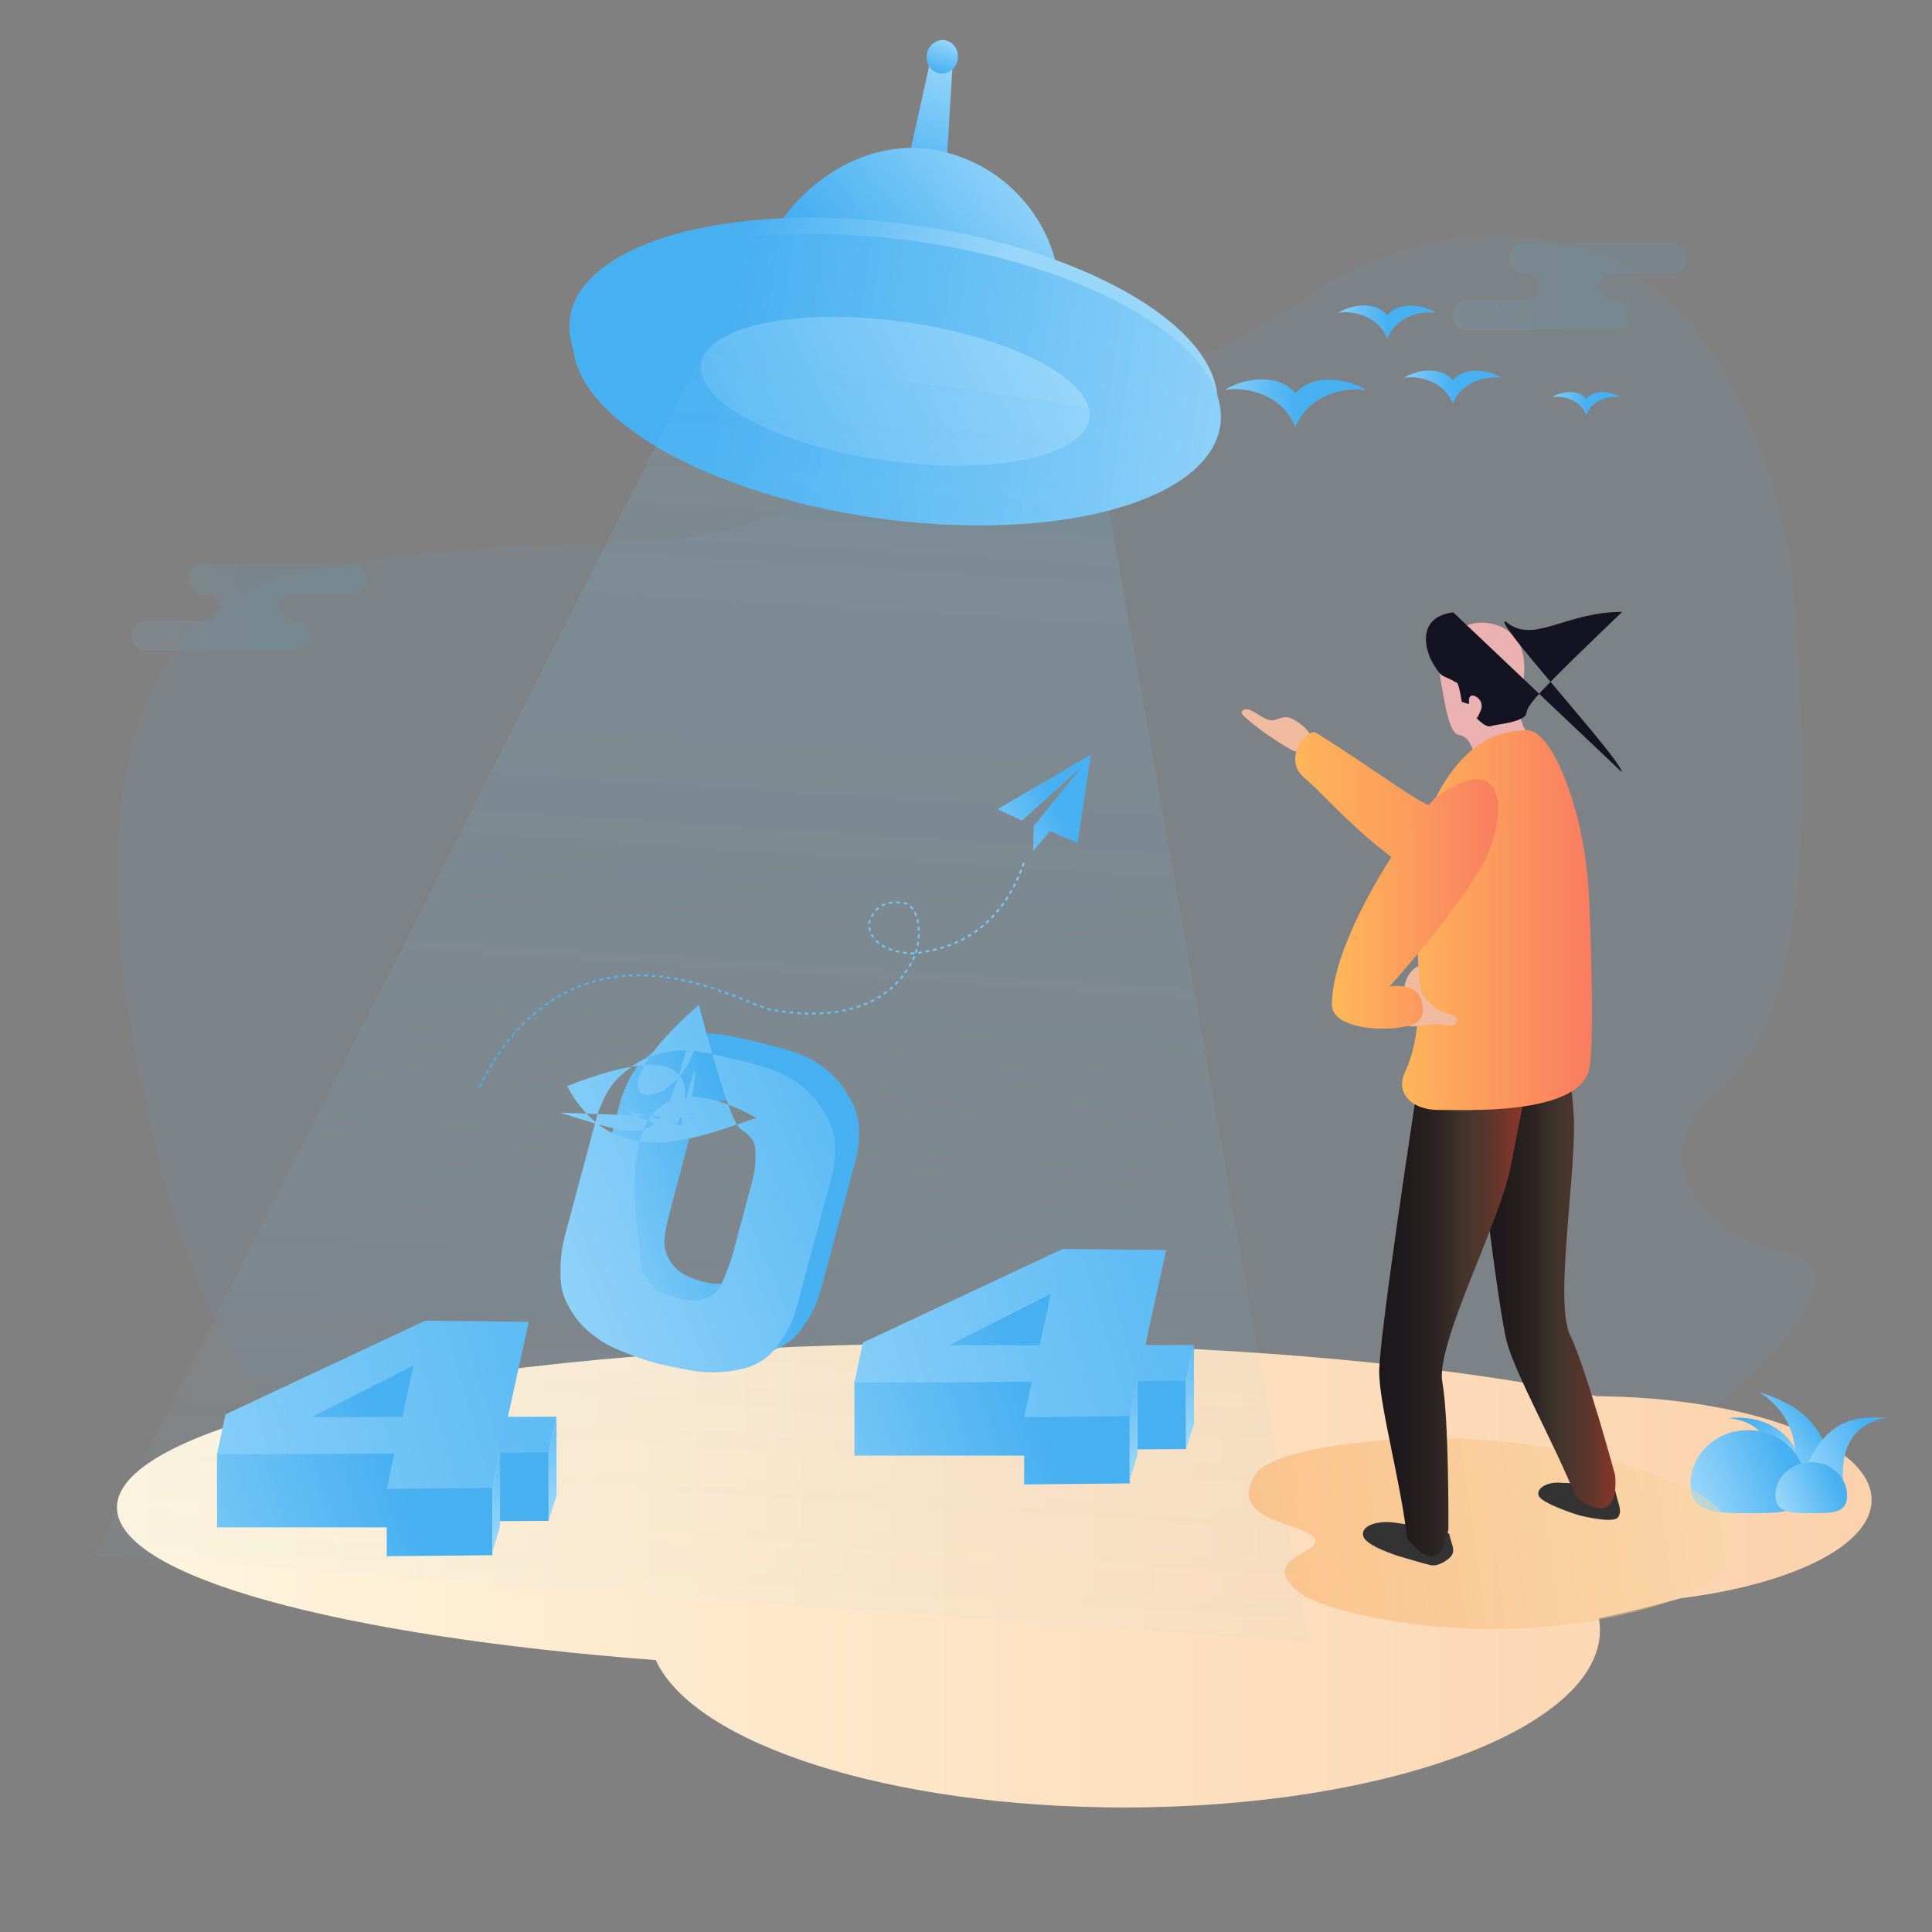 <svg width="1024px" height="1024px" viewBox="0 0 1024 1024" version="1.1" xmlns="http://www.w3.org/2000/svg" xmlns:xlink="http://www.w3.org/1999/xlink">
    <rect x="0" y="0" width="1024" height="1024" fill="#808080" stroke="none"/>
    <title>404</title>
    <defs>
        <linearGradient x1="-13.582%" y1="50%" x2="50%" y2="47.203%" id="linearGradient-1">
            <stop stop-color="#98D6FA" offset="0%"></stop>
            <stop stop-color="#47B0F1" offset="100%"></stop>
        </linearGradient>
        <linearGradient x1="-9.33772794e-14%" y1="-3.106%" x2="100%" y2="-3.106%" id="linearGradient-2">
            <stop stop-color="#FFF5DE" offset="0%"></stop>
            <stop stop-color="#FBD2AC" offset="100%"></stop>
        </linearGradient>
        <linearGradient x1="-13.582%" y1="50%" x2="50%" y2="47.628%" id="linearGradient-3">
            <stop stop-color="#98D6FA" offset="0%"></stop>
            <stop stop-color="#47B0F1" offset="100%"></stop>
        </linearGradient>
        <linearGradient x1="-13.582%" y1="50%" x2="50%" y2="47.629%" id="linearGradient-4">
            <stop stop-color="#98D6FA" offset="0%"></stop>
            <stop stop-color="#47B0F1" offset="100%"></stop>
        </linearGradient>
        <linearGradient x1="-13.582%" y1="50%" x2="50%" y2="47.63%" id="linearGradient-5">
            <stop stop-color="#98D6FA" offset="0%"></stop>
            <stop stop-color="#47B0F1" offset="100%"></stop>
        </linearGradient>
        <linearGradient x1="80.177%" y1="78.124%" x2="40.161%" y2="1.204%" id="linearGradient-6">
            <stop stop-color="#98D6FA" offset="0%"></stop>
            <stop stop-color="#47B0F1" offset="100%"></stop>
        </linearGradient>
        <linearGradient x1="16.964%" y1="77.603%" x2="73.111%" y2="27.31%" id="linearGradient-7">
            <stop stop-color="#98D6FA" offset="0%"></stop>
            <stop stop-color="#47B0F1" offset="100%"></stop>
        </linearGradient>
        <linearGradient x1="0%" y1="66.879%" x2="84.978%" y2="36.126%" id="linearGradient-8">
            <stop stop-color="#98D6FA" offset="0%"></stop>
            <stop stop-color="#47B0F1" offset="100%"></stop>
        </linearGradient>
        <linearGradient x1="0%" y1="64.362%" x2="84.978%" y2="38.195%" id="linearGradient-9">
            <stop stop-color="#98D6FA" offset="0%"></stop>
            <stop stop-color="#47B0F1" offset="100%"></stop>
        </linearGradient>
        <linearGradient x1="0%" y1="63.935%" x2="84.978%" y2="38.545%" id="linearGradient-10">
            <stop stop-color="#98D6FA" offset="0%"></stop>
            <stop stop-color="#47B0F1" offset="100%"></stop>
        </linearGradient>
        <linearGradient x1="45.144%" y1="7.10542736e-13%" x2="52.693%" y2="100%" id="linearGradient-11">
            <stop stop-color="#98D6FA" offset="0%"></stop>
            <stop stop-color="#47B0F1" offset="100%"></stop>
        </linearGradient>
        <linearGradient x1="27.475%" y1="-10.554%" x2="69.197%" y2="40.883%" id="linearGradient-12">
            <stop stop-color="#98D6FA" offset="0%"></stop>
            <stop stop-color="#47B0F1" offset="100%"></stop>
        </linearGradient>
        <linearGradient x1="39.263%" y1="50%" x2="79.416%" y2="46.243%" id="linearGradient-13">
            <stop stop-color="#98D6FA" offset="0%"></stop>
            <stop stop-color="#47B0F1" offset="100%"></stop>
        </linearGradient>
        <linearGradient x1="-13.582%" y1="50%" x2="77.132%" y2="50%" id="linearGradient-14">
            <stop stop-color="#98D6FA" offset="0%"></stop>
            <stop stop-color="#47B0F1" offset="100%"></stop>
        </linearGradient>
        <linearGradient x1="-3.55271368e-13%" y1="43.644%" x2="139.089%" y2="77.277%" id="linearGradient-15">
            <stop stop-color="#98D6FA" offset="0%"></stop>
            <stop stop-color="#47B0F1" offset="100%"></stop>
        </linearGradient>
        <linearGradient x1="36.175%" y1="126.912%" x2="58.958%" y2="-136.98%" id="linearGradient-16">
            <stop stop-color="#98D6FA" stop-opacity="0" offset="0%"></stop>
            <stop stop-color="#47B0F1" offset="100%"></stop>
        </linearGradient>
        <linearGradient x1="34.674%" y1="0%" x2="50%" y2="100%" id="linearGradient-17">
            <stop stop-color="#98D6FA" offset="0%"></stop>
            <stop stop-color="#47B0F1" offset="100%"></stop>
        </linearGradient>
        <linearGradient x1="-54.081%" y1="66.109%" x2="50%" y2="41.504%" id="linearGradient-18">
            <stop stop-color="#98D6FA" offset="0%"></stop>
            <stop stop-color="#47B0F1" offset="100%"></stop>
        </linearGradient>
        <linearGradient x1="49.376%" y1="87.008%" x2="50.618%" y2="-35.272%" id="linearGradient-19">
            <stop stop-color="#98D6FA" offset="0%"></stop>
            <stop stop-color="#47B0F1" offset="100%"></stop>
        </linearGradient>
        <linearGradient x1="49.385%" y1="87.008%" x2="50.609%" y2="-35.272%" id="linearGradient-20">
            <stop stop-color="#98D6FA" offset="0%"></stop>
            <stop stop-color="#47B0F1" offset="100%"></stop>
        </linearGradient>
        <linearGradient x1="-54.081%" y1="59.089%" x2="153.042%" y2="29.059%" id="linearGradient-21">
            <stop stop-color="#98D6FA" offset="0%"></stop>
            <stop stop-color="#47B0F1" offset="100%"></stop>
        </linearGradient>
        <linearGradient x1="-11.926%" y1="87.008%" x2="50%" y2="30.481%" id="linearGradient-22">
            <stop stop-color="#98D6FA" offset="0%"></stop>
            <stop stop-color="#47B0F1" offset="100%"></stop>
        </linearGradient>
        <linearGradient x1="-11.926%" y1="87.008%" x2="111.308%" y2="-35.272%" id="linearGradient-23">
            <stop stop-color="#98D6FA" offset="0%"></stop>
            <stop stop-color="#47B0F1" offset="100%"></stop>
        </linearGradient>
        <linearGradient x1="-47.868%" y1="87.008%" x2="50%" y2="30.481%" id="linearGradient-24">
            <stop stop-color="#98D6FA" offset="0%"></stop>
            <stop stop-color="#47B0F1" offset="100%"></stop>
        </linearGradient>
        <linearGradient x1="-37.402%" y1="47.894%" x2="89.996%" y2="50.894%" id="linearGradient-25">
            <stop stop-color="#98D6FA" offset="0%"></stop>
            <stop stop-color="#47B0F1" offset="100%"></stop>
        </linearGradient>
        <linearGradient x1="0%" y1="-11.765%" x2="100%" y2="-11.765%" id="linearGradient-26">
            <stop stop-color="#F5DDA7" offset="0%"></stop>
            <stop stop-color="#FA9A41" offset="100%"></stop>
        </linearGradient>
        <linearGradient x1="86.275%" y1="-2.805%" x2="-2.70574742e-12%" y2="-2.805%" id="linearGradient-27">
            <stop stop-color="#1D181C" offset="0%"></stop>
            <stop stop-color="#2C2422" offset="30%"></stop>
            <stop stop-color="#42352C" offset="50%"></stop>
            <stop stop-color="#57352C" offset="70%"></stop>
            <stop stop-color="#923629" offset="100%"></stop>
        </linearGradient>
        <linearGradient x1="86.275%" y1="-2.805%" x2="-2.70574742e-12%" y2="-2.805%" id="linearGradient-28">
            <stop stop-color="#1D181C" offset="0%"></stop>
            <stop stop-color="#2C2422" offset="30%"></stop>
            <stop stop-color="#42352C" offset="50%"></stop>
            <stop stop-color="#57352C" offset="70%"></stop>
            <stop stop-color="#923629" offset="100%"></stop>
        </linearGradient>
        <linearGradient x1="100%" y1="-2.97%" x2="0.581%" y2="-2.97%" id="linearGradient-29">
            <stop stop-color="#FFB859" offset="0%"></stop>
            <stop stop-color="#F97B61" offset="100%"></stop>
        </linearGradient>
        <linearGradient x1="100%" y1="-2.97%" x2="0.581%" y2="-2.97%" id="linearGradient-30">
            <stop stop-color="#FFB859" offset="0%"></stop>
            <stop stop-color="#F97B61" offset="100%"></stop>
        </linearGradient>
        <linearGradient x1="100%" y1="-2.97%" x2="0.581%" y2="-2.97%" id="linearGradient-31">
            <stop stop-color="#FFB859" offset="0%"></stop>
            <stop stop-color="#F97B61" offset="100%"></stop>
        </linearGradient>
    </defs>
    <g id="404" stroke="none" stroke-width="1" fill="none" fill-rule="evenodd">
        <rect id="矩形" fill="#FFFFFF" opacity="0" x="0" y="0" width="1024" height="1024"></rect>
        <g id="背景" transform="translate(62, 125)" fill-rule="nonzero">
            <path d="M14.797,456.767 C7.124,423.672 -42.823,208.146 98.398,178.513 C239.619,148.879 323.048,183.393 385.098,123.052 C447.149,62.71 462.624,72.614 513.59,76.605 C564.557,80.596 623.626,37.039 643.475,23.955 C663.324,10.872 842.534,-73.307 888.351,178.513 C895.592,287.384 901.61,405.497 850.913,450.237 C800.216,494.978 851.839,535.151 888.351,539.616 C924.863,544.08 871.282,620.526 786.951,653.902 C730.88,679.056 368.191,751.18 150.995,677.041 C46.115,632.125 22.47,489.862 14.797,456.767 Z" id="路径-58" fill="#47B0F1" opacity="0.05"></path>
            <path d="M96,204 L96.001,204.15 C99.424,204.845 102,207.872 102,211.5 L102,212.5 C102,216.642 98.642,220 94.5,220 L15.5,220 C11.358,220 8,216.642 8,212.5 L8,211.5 C8,207.358 11.358,204 15.5,204 L47,204 C50.785,204 53.869,200.995 53.996,197.241 L54,197 C54,193.215 50.995,190.131 47.241,190.004 L47,190 L44,190 L44,189.85 C40.577,189.155 38,186.129 38,182.5 L38,181.5 C38,177.358 41.358,174 45.5,174 L124.5,174 C128.642,174 132,177.358 132,181.5 L132,182.5 C132,186.642 128.642,190 124.5,190 L93,190 C89.215,190 86.131,193.005 86.004,196.759 L86,197 C86,200.785 89.005,203.869 92.759,203.996 L93,204 L96,204 Z" id="形状结合" fill="url(#linearGradient-1)" opacity="0.1"></path>
            <path d="M796,34 L796.001,34.15 C799.424,34.845 802,37.872 802,41.5 L802,42.5 C802,46.642 798.642,50 794.5,50 L715.5,50 C711.358,50 708,46.642 708,42.5 L708,41.5 C708,37.358 711.358,34 715.5,34 L747,34 C750.785,34 753.869,30.995 753.996,27.241 L754,27 C754,23.215 750.995,20.131 747.241,20.004 L747,20 L744,20 L744,19.85 C740.577,19.155 738,16.129 738,12.5 L738,11.5 C738,7.358 741.358,4 745.5,4 L824.5,4 C828.642,4 832,7.358 832,11.5 L832,12.5 C832,16.642 828.642,20 824.5,20 L793,20 C789.215,20 786.131,23.005 786.004,26.759 L786,27 C786,30.785 789.005,33.869 792.759,33.996 L793,34 L796,34 Z" id="形状结合" fill="url(#linearGradient-1)" opacity="0.1"></path>
            <path d="M452.517,587 C583.621,587 701.778,597.788 784.303,615.013 C865.064,615.66 930,640.031 930,670 C930,694.23 887.553,714.8 828.611,722.132 C815.644,725.885 801.205,729.433 785.453,732.746 C785.815,734.812 786,736.898 786,739 C786,790.915 673.176,833 534,833 C409.347,833 305.833,799.24 285.587,754.894 C118.198,742.129 0,710.721 0,674 C0,625.951 202.367,587 452.517,587 Z" id="形状结合" fill="url(#linearGradient-2)"></path>
            <g id="大雁" transform="translate(587.174, 36.907)">
                <path d="M37.431,64.742 L37.431,64.645 C32.106,49.607 14.736,42.531 0,44.715 C10.926,37.92 28.964,36.111 37.434,46.528 L37.434,46.619 C45.892,36.292 64.027,38.014 74.869,44.806 C60.146,42.722 42.772,49.788 37.434,64.736 L37.431,64.742 Z" id="路径" fill="url(#linearGradient-3)"></path>
                <path d="M120.86,52.201 L120.86,52.138 C117.161,41.714 105.129,36.818 94.913,38.323 C102.485,33.615 114.99,32.359 120.86,39.579 L120.86,39.643 C126.731,32.486 139.292,33.679 146.807,38.387 C136.592,36.942 124.566,41.841 120.86,52.201 L120.86,52.201 Z" id="路径" fill="url(#linearGradient-4)"></path>
                <path d="M86.068,17.723 L86.068,17.66 C82.368,7.236 70.336,2.34 60.121,3.845 C67.692,-0.863 80.198,-2.119 86.068,5.101 L86.068,5.165 C91.938,-1.992 104.5,-0.799 112.015,3.909 C101.8,2.464 89.774,7.363 86.068,17.723 L86.068,17.723 Z" id="路径" fill="url(#linearGradient-4)"></path>
                <path d="M191.549,58.162 L191.549,58.118 C188.986,50.894 180.641,47.496 173.562,48.542 C178.812,45.278 187.48,44.407 191.549,49.413 L191.549,49.457 C195.621,44.494 204.327,45.322 209.536,48.585 C202.457,47.58 194.111,50.981 191.549,58.162 Z" id="路径" fill="url(#linearGradient-5)"></path>
            </g>
            <g id="石头" transform="translate(834, 613)">
                <path d="M42.396,49.516 C45.302,27.313 37.837,15.352 20,13.632 C44.142,11.325 60.124,26.017 60.382,49.516 C55.377,49.691 49.382,49.691 42.396,49.516 Z" id="路径-38" fill="url(#linearGradient-6)"></path>
                <path d="M54.121,49.647 C58.834,27.241 53.037,10.692 36.731,0 C57.552,6.567 72.511,16.435 77.373,49.647 C71.019,50.118 63.268,50.118 54.121,49.647 Z" id="路径-39" fill="url(#linearGradient-7)"></path>
                <path d="M81.068,50 C78.983,28.704 86.627,16.503 104,13.395 C87.886,12.987 69.911,11.906 57.052,50 C67.95,49.65 75.955,49.65 81.068,50 Z" id="路径-40" fill="url(#linearGradient-8)"></path>
                <path d="M31.412,63.999 C48.257,63.999 61,64.409 61,48.609 C61,32.809 47.345,20 30.5,20 C13.655,20 0,32.809 0,48.609 C0,64.409 14.568,63.999 31.412,63.999 Z" id="椭圆形" fill="url(#linearGradient-9)"></path>
                <path d="M64.568,63.999 C75.062,63.999 83,64.251 83,54.555 C83,44.86 74.493,37 64,37 C53.507,37 45,44.86 45,54.555 C45,64.251 54.075,63.999 64.568,63.999 Z" id="椭圆形备份-6" fill="url(#linearGradient-10)"></path>
            </g>
        </g>
        <g transform="translate(410.012, 505.294) scale(-1, 1) rotate(12) translate(-410.012, -505.294) translate(-8.095, 47.9)" fill-rule="nonzero">
            <polygon id="路径" fill="url(#linearGradient-11)" transform="translate(244.52, 45.999) rotate(-20) translate(-244.52, -45.999)" points="238.749 8.962 250.291 8.962 256.062 83.037 232.978 83.037"></polygon>
            <rect id="矩形" fill="url(#linearGradient-12)" transform="translate(278.3, 138.809) rotate(-20) translate(-278.3, -138.809)" x="197.505" y="52.389" width="161.59" height="172.841" rx="80.795"></rect>
            <ellipse id="椭圆形" fill="url(#linearGradient-13)" transform="translate(290.967, 164.723) rotate(-20) translate(-290.967, -164.723)" cx="290.967" cy="164.723" rx="173.132" ry="74.075"></ellipse>
            <ellipse id="椭圆形备份" fill="url(#linearGradient-14)" transform="translate(290.967, 173.613) rotate(-20) translate(-290.967, -173.613)" cx="290.967" cy="173.613" rx="173.132" ry="74.075"></ellipse>
            <ellipse id="椭圆形" fill="url(#linearGradient-15)" transform="translate(293.078, 179.414) rotate(-20) translate(-293.078, -179.414)" cx="293.078" cy="179.414" rx="103.879" ry="37.037"></ellipse>
            <polygon id="路径" fill="url(#linearGradient-16)" opacity="0.3" transform="translate(418.107, 487.052) rotate(-20) translate(-418.107, -487.052)" points="301.958 149.031 509.717 149.031 740.018 825.074 96.196 781.338"></polygon>
            <ellipse id="椭圆形" fill="url(#linearGradient-17)" transform="translate(231.852, 11.196) rotate(-20) translate(-231.852, -11.196)" cx="231.852" cy="11.196" rx="8.311" ry="8.889"></ellipse>
        </g>
        <g id="4" transform="translate(115, 700)" fill-rule="nonzero">
            <path d="M115.596,8.849 L118.653,56.072 L33.693,52.587 L115.596,8.849 Z M95.348,70.008 L94.66,87.781 L145.953,87.273 L145.903,124.29 L89.991,124.818 L89.99,109.529 L0.053,109.53 L0,70.008 L95.348,70.008 Z M150.03,68.693 L175.772,68.694 L175.772,106.077 L150.03,106.225 L150.03,68.693 Z" id="形状结合" fill="url(#linearGradient-18)"></path>
            <polygon id="路径-23" fill="url(#linearGradient-19)" points="145.953 88.587 145.953 122.615 149.997 109.184 150.028 70.008"></polygon>
            <polygon id="路径-24" fill="url(#linearGradient-20)" points="175.779 69.85 179.96 51.101 180 92.795 175.767 106.181"></polygon>
            <path d="M145.953,88.587 L150.028,70.008 L175.779,69.85 L179.96,50.901 L154.209,50.941 L165.253,0.583 L110.392,0 L4.503,49.651 L0,70.93 L94.047,70.352 L89.973,89.182 L145.953,88.587 Z M98.229,51.027 L50.086,51.101 L104.126,23.773 L98.229,51.027 Z" fill="url(#linearGradient-21)"></path>
        </g>
        <g id="0" transform="translate(285.747, 536.073)" fill-rule="nonzero">
            <path d="M82.258,179.524 C88.338,180.164 93.16,180.444 96.726,180.364 C98.006,180.364 101.457,180.204 107.08,179.884 C112.702,179.564 117.022,179.163 120.039,178.683 C123.056,178.203 126.164,177.462 129.364,176.461 C132.564,175.461 135.627,174.24 138.552,172.799 C141.478,171.358 143.901,169.937 145.821,168.536 C147.74,167.135 149.752,165.113 151.855,162.471 C153.957,159.829 155.763,156.167 157.271,151.484 C158.78,146.8 159.717,142.957 160.083,139.955 C160.448,136.953 160.631,132.41 160.631,126.326 L160.631,126.326 L160.631,61.84 C160.631,59.038 160.426,56.116 160.014,53.073 C159.603,50.031 159.031,47.369 158.3,45.088 C157.569,42.806 156.494,40.324 155.077,37.642 C153.66,34.961 151.42,32.139 148.358,29.176 C145.295,26.214 142.301,23.813 139.375,21.971 C136.45,20.13 133.295,18.569 129.913,17.288 C126.53,16.007 122.69,15.086 118.393,14.526 C114.096,13.966 108.885,13.725 102.76,13.806 L102.76,13.806 L91.515,14.046 C83.744,14.286 77.915,14.646 74.03,15.126 C70.144,15.607 66.099,16.688 61.893,18.369 C57.688,20.05 54.008,22.091 50.854,24.493 C47.7,26.895 45.231,29.216 43.449,31.458 C41.666,33.7 39.974,36.061 38.375,38.543 C36.775,41.025 35.472,43.927 34.466,47.249 C33.46,50.572 32.683,55.155 32.135,60.999 L32.135,60.999 L32.135,126.566 C32.135,130.489 32.386,134.211 32.889,137.734 C33.392,141.256 34.352,145.319 35.769,149.922 C37.186,154.526 39.334,158.428 42.214,161.631 C45.094,164.833 47.86,167.395 50.511,169.316 C53.162,171.238 56.248,172.939 59.768,174.42 C63.288,175.901 66.396,176.962 69.093,177.602 C71.79,178.243 76.178,178.883 82.258,179.524 Z M100.566,144.098 L98.92,144.098 C93.16,144.098 88.749,143.438 85.686,142.117 C82.624,140.796 79.95,138.815 77.664,136.173 C75.378,133.531 73.961,130.348 73.413,126.626 C72.864,122.903 72.59,118.72 72.59,114.077 L72.59,114.077 L72.453,71.567 C72.361,64.682 73.001,60.038 74.373,57.637 C75.744,55.235 77.024,53.454 78.213,52.293 C79.401,51.132 81.39,49.991 84.178,48.87 C86.966,47.75 89.366,47.189 91.378,47.189 L91.378,47.189 L97.412,47.309 C101.617,47.469 105.274,48.11 108.382,49.231 C111.491,50.352 113.776,51.592 115.239,52.953 C116.702,54.314 117.959,57.156 119.01,61.479 C120.062,65.803 120.588,69.925 120.588,73.848 L120.588,73.848 L120.588,114.677 C120.588,115.958 120.336,119.221 119.833,124.464 C119.33,129.708 118.531,133.391 117.433,135.512 C116.336,137.634 114.211,139.595 111.057,141.396 C107.902,143.198 104.406,144.098 100.566,144.098 L100.566,144.098 Z" fill="url(#linearGradient-22)" transform="translate(96.383, 97.084) rotate(15) translate(-96.383, -97.084)"></path>
            <path d="M69.492,188.467 C75.572,189.107 80.394,189.387 83.96,189.307 C85.24,189.307 88.691,189.147 94.314,188.827 C99.936,188.507 104.256,188.106 107.273,187.626 C110.29,187.146 113.398,186.405 116.598,185.404 C119.798,184.404 122.861,183.183 125.786,181.742 C128.712,180.301 131.135,178.88 133.054,177.479 C134.974,176.078 136.986,174.056 139.088,171.414 C141.191,168.773 142.997,165.11 144.505,160.427 C146.014,155.743 146.951,151.901 147.317,148.898 C147.682,145.896 147.865,141.353 147.865,135.269 L147.865,135.269 L147.865,70.783 C147.865,67.981 147.659,65.059 147.248,62.017 C146.837,58.974 146.265,56.313 145.534,54.031 C144.802,51.749 143.728,49.267 142.311,46.586 C140.894,43.904 138.654,41.082 135.591,38.12 C132.529,35.157 129.535,32.756 126.609,30.914 C123.684,29.073 120.529,27.512 117.147,26.231 C113.764,24.95 109.924,24.03 105.627,23.469 C101.33,22.909 96.119,22.669 89.994,22.749 L89.994,22.749 L78.749,22.989 C70.978,23.229 65.149,23.589 61.264,24.07 C57.378,24.55 53.333,25.631 49.127,27.312 C44.922,28.993 41.242,31.035 38.088,33.436 C34.934,35.838 32.465,38.16 30.682,40.401 C28.9,42.643 27.208,45.004 25.608,47.486 C24.009,49.968 22.706,52.87 21.7,56.192 C20.694,59.515 19.917,64.098 19.369,69.942 L19.369,69.942 L19.369,135.509 C19.369,139.432 19.62,143.154 20.123,146.677 C20.626,150.199 21.586,154.262 23.003,158.866 C24.42,163.469 26.568,167.372 29.448,170.574 C32.328,173.776 35.094,176.338 37.745,178.259 C40.396,180.181 43.482,181.882 47.002,183.363 C50.521,184.844 53.63,185.905 56.327,186.545 C59.024,187.186 63.412,187.826 69.492,188.467 Z M87.8,153.041 L86.154,153.041 C80.394,153.041 75.983,152.381 72.92,151.06 C69.858,149.739 67.183,147.758 64.898,145.116 C62.612,142.474 61.195,139.292 60.647,135.569 C60.098思源 OJ,131.846 59.824,127.663 59.824,123.02 L59.824,123.02 L59.687,80.51 C59.595,73.625 60.235,68.982 61.607,66.58 C62.978,64.178 64.258,62.397 65.446,61.236 C66.635,60.075 68.623,58.934 71.412,57.814 C74.2,56.693 76.6,56.132 78.611,56.132 L78.611,56.132 L84.645,56.252 C88.851,56.413 92.508,57.053 95.616,58.174 C98.725,59.295 101.01,60.536 102.473,61.896 C103.936,63.257 105.193,66.099 106.244,70.423 C107.296,74.746 107.821,78.869 107.821,82.791 L107.821,82.791 L107.821,123.62 C107.821,124.901 107.57,128.164 107.067,133.407 C106.564,138.651 105.764,142.334 104.667,144.455 C103.57,146.577 101.445,148.538 98.29,150.339 C95.136,152.141 91.639,153.041 87.8,153.041 L87.8,153.041 Z" fill="url(#linearGradient-23)" transform="translate(83.617, 106.027) rotate(15) translate(-83.617, -106.027)"></path>
        </g>
        <g id="4" transform="translate(452.842, 661.953)" fill-rule="nonzero">
            <path d="M115.596,8.849 L118.653,56.072 L33.693,52.587 L115.596,8.849 Z M95.348,70.008 L94.66,87.781 L145.953,87.273 L145.903,124.29 L89.991,124.818 L89.99,109.529 L0.053,109.53 L0,70.008 L95.348,70.008 Z M150.03,68.693 L175.772,68.694 L175.772,106.077 L150.03,106.225 L150.03,68.693 Z" id="形状结合" fill="url(#linearGradient-18)"></path>
            <polygon id="路径-23" fill="url(#linearGradient-19)" points="145.953 88.587 145.953 122.615 149.997 109.184 150.028 70.008"></polygon>
            <polygon id="路径-24" fill="url(#linearGradient-20)" points="175.779 69.85 179.96 51.101 180 92.795 175.767 106.181"></polygon>
            <path d="M145.953,88.587 L150.028,70.008 L175.779,69.85 L179.96,50.901 L154.209,50.941 L165.253,0.583 L110.392,0 L4.503,49.651 L0,70.93 L94.047,70.352 L89.973,89.182 L145.953,88.587 Z M98.229,51.027 L50.086,51.101 L104.126,23.773 L98.229,51.027 Z" fill="url(#linearGradient-21)"></path>
        </g>
        <polygon id="飞机" fill="url(#linearGradient-24)" fill-rule="nonzero" points="556.599 440.502 571.135 446.739 578.208 400.044 528.753 428.855 541.73 434.927 573.084 406.667 547.911 437.797 547.577 451.044"></polygon>
        <path d="M244.554,547.61 C262.153,521.772 285.537,511.459 314.707,516.671 C334.017,523.846 332.742,532.943 332.485,537.458 C328.889,543.044 323.351,549.338 310.141,542.889 C303.278,536.423 307.729,518.591 317.618,510.23 C320.599,507.684 341.932,483.237 393.325,506.713 C407.774,513.443 462.032,573.658 528.643,530.472 C538.005,524.115 546.642,516.196 554.554,506.713" id="路径-25" stroke="url(#linearGradient-25)" stroke-dasharray="2" fill-rule="nonzero" transform="translate(399.554, 522.11) scale(-1, -1) rotate(-15) translate(-399.554, -522.11)"></path>
        <path d="M898.336,793.445 C877.192,803.475 886.58,806.386 894.506,809.423 C909.06,814.999 903.911,822.384 897.884,829.358 C888.964,839.68 816.065,871.793 731.195,865.124 C652.054,858.918 659.325,826.758 677.105,810.127 C691.43,796.763 757.134,761.786 837.084,756.111 C885.194,752.681 906.805,757.989 911.663,763.732 C919.697,773.245 921.877,782.272 898.336,793.445 Z" id="路径" fill="url(#linearGradient-26)" fill-rule="nonzero" opacity="0.4" transform="translate(791.376, 810.527) scale(-1, 1) rotate(8) translate(-791.376, -810.527)"></path>
        <g id="人物" transform="translate(758.936, 580.768) scale(-1, 1) translate(-758.936, -580.768) translate(658.107, 324.318)" fill-rule="nonzero">
            <path d="M91.038,493.614 C91.181,499.019 89.97,501.722 91.732,504.345 C93.495,506.968 100.817,509.379 104.383,507.605 C108.905,505.356 116.457,500.975 118.608,499.787 C120.758,498.6 135.338,490.06 135.702,484.676 C136.067,479.292 127.62,477.693 117.66,481.429 C107.7,485.165 93.833,491.733 93.833,491.733 L91.038,493.614 Z" id="路径" fill="#333333" transform="translate(113.239, 493.804) rotate(13) translate(-113.239, -493.804)"></path>
            <path d="M2.764,469.51 C2.962,479.1 1.615,481.447 4.592,484.482 C7.57,487.517 23.108,479.395 24.795,478.416 C26.483,477.437 41.803,467.833 42.694,463.588 C43.584,459.343 36.829,457.11 29.912,459.457 C23.705,461.566 14.161,463.248 14.161,463.248 L2.764,469.51 Z" id="路径" fill="#333333" transform="translate(22.7, 471.832) rotate(14) translate(-22.7, -471.832)"></path>
            <path d="M33.127,225.682 C33.127,225.682 27.895,235.238 25.764,265.014 C23.634,294.789 36.255,365.199 27.571,383.396 C18.887,401.594 3.764,457.374 3.764,457.374 C3.764,457.374 -0.236,487.394 24.333,469.478 C36.307,440.118 55.835,405.306 60.851,387.884 C65.867,370.461 78.381,261.219 78.381,261.219 L33.127,225.682 Z" id="路径" fill="url(#linearGradient-27)"></path>
            <path d="M51.147,253.554 C51.147,253.554 53.485,265.351 59.21,294.592 C64.934,323.833 98.877,388.076 95.303,408.124 C91.728,428.172 92.079,485.929 92.079,485.929 C92.079,485.929 95.303,515.214 113.954,490.775 C117.743,459.208 128.52,421.249 128.762,403.084 C129.004,384.919 108.579,252.114 108.579,252.114 L51.147,253.554 Z" id="路径" fill="url(#linearGradient-28)"></path>
            <path d="M159.764,71.642 C165.791,67.546 163.169,63.613 173.72,57.262 C180.067,53.437 182.664,58.516 187.269,57.262 C191.874,56.008 198.041,49.508 201.17,52.287 C202.841,53.784 200.467,55.626 190.094,63.682 C190.094,63.682 175.871,73.462 173.72,73.724 C171.569,73.985 164.369,81.682 164.369,81.682 L159.764,71.642 Z" id="路径" fill="#EFBA9E"></path>
            <path d="M50.764,63.481 C54.529,57.426 56.064,48.343 54.154,43.641 C52.245,38.939 46.481,14.353 65.557,7.345 C84.632,0.337 99.559,16.58 96.321,35.413 C93.082,54.247 91.155,64.683 86.149,65.351 C81.144,66.019 79.16,72.531 78.062,76.512 C76.965,80.492 55.769,68.913 55.769,68.913 L50.764,67.274 L50.764,63.481 Z" id="路径" fill="#EBB0B0"></path>
            <path d="M162.17,64.092 C101.282,102.44 99.71,112.375 77.133,100.122 C54.555,87.868 52.978,80.686 52.978,80.686 L33.877,122.207 C33.877,122.207 39.138,136.424 73.764,145.877 C108.39,155.331 153.82,100.122 168.442,87.913 C180.424,77.908 166.947,61.087 162.17,64.092 Z" id="路径" fill="url(#linearGradient-29)"></path>
            <path d="M51.323,62.65 C60.632,63.682 87.764,62.65 107.703,119.382 C116.885,145.507 98.245,207.833 114.974,243.69 C120.872,256.328 109.764,263.965 97.764,263.965 C83.267,263.965 25.161,266.792 17.764,243.69 C13.963,231.803 17.32,154.195 17.764,146.96 C20.32,105.349 37.238,61.088 51.323,62.65 Z" id="路径" fill="url(#linearGradient-30)"></path>
            <path d="M107.922,187.682 C107.922,187.682 107.29,198.599 106.432,201.881 C104.439,204.722 102.077,207.292 99.404,209.524 C94.527,213.769 87.292,212.262 87.788,216.962 C88.285,221.663 93.614,217.31 104.345,218.969 C113.459,220.913 115.329,218.265 115.329,218.265 C115.329,218.265 115.618,208.828 115.754,203.62 C116.097,190.741 107.922,187.682 107.922,187.682 Z" id="路径" fill="#EFBA9E"></path>
            <path d="M69.717,124.58 C78.525,148.951 123.157,198.438 123.157,198.438 C123.157,198.438 109.236,196.28 106.501,205.682 C104.333,213.122 105.415,218.197 115.95,219.99 C132.082,222.747 153.82,219.366 153.82,208.206 C153.82,170.254 106.448,103.696 97.857,97.707 C64.184,74.232 61.421,101.6 69.717,124.58 Z" id="路径" fill="url(#linearGradient-31)"></path>
            <path d="M89.545,0.223 C108.275,2.7 105.186,18.868 100.171,27.418 C95.156,35.969 94.895,33.116 87.969,37.426 C87.969,37.426 86.854,35.698 84.979,47.679 L81.629,48.731 C80.382,49.06 82.137,46.199 80.361,44.679 C78.584,43.159 72.654,46.972 74.959,52.305 C77.265,57.638 77.247,56.127 77.247,56.127 C77.247,56.127 72.492,61.514 69.72,60.571 C66.947,59.629 51.455,58.485 50.764,53.685 C50.073,48.886 45.104,43.282 46.091思源 OJ,30.412 C47.078,17.542 61.641,5.177 70.114,2.7 C78.588,0.223 84.871,-0.395 89.545,0.223 Z" id="路径" fill="#131322"></path>
        </g>
    </g>
</svg>